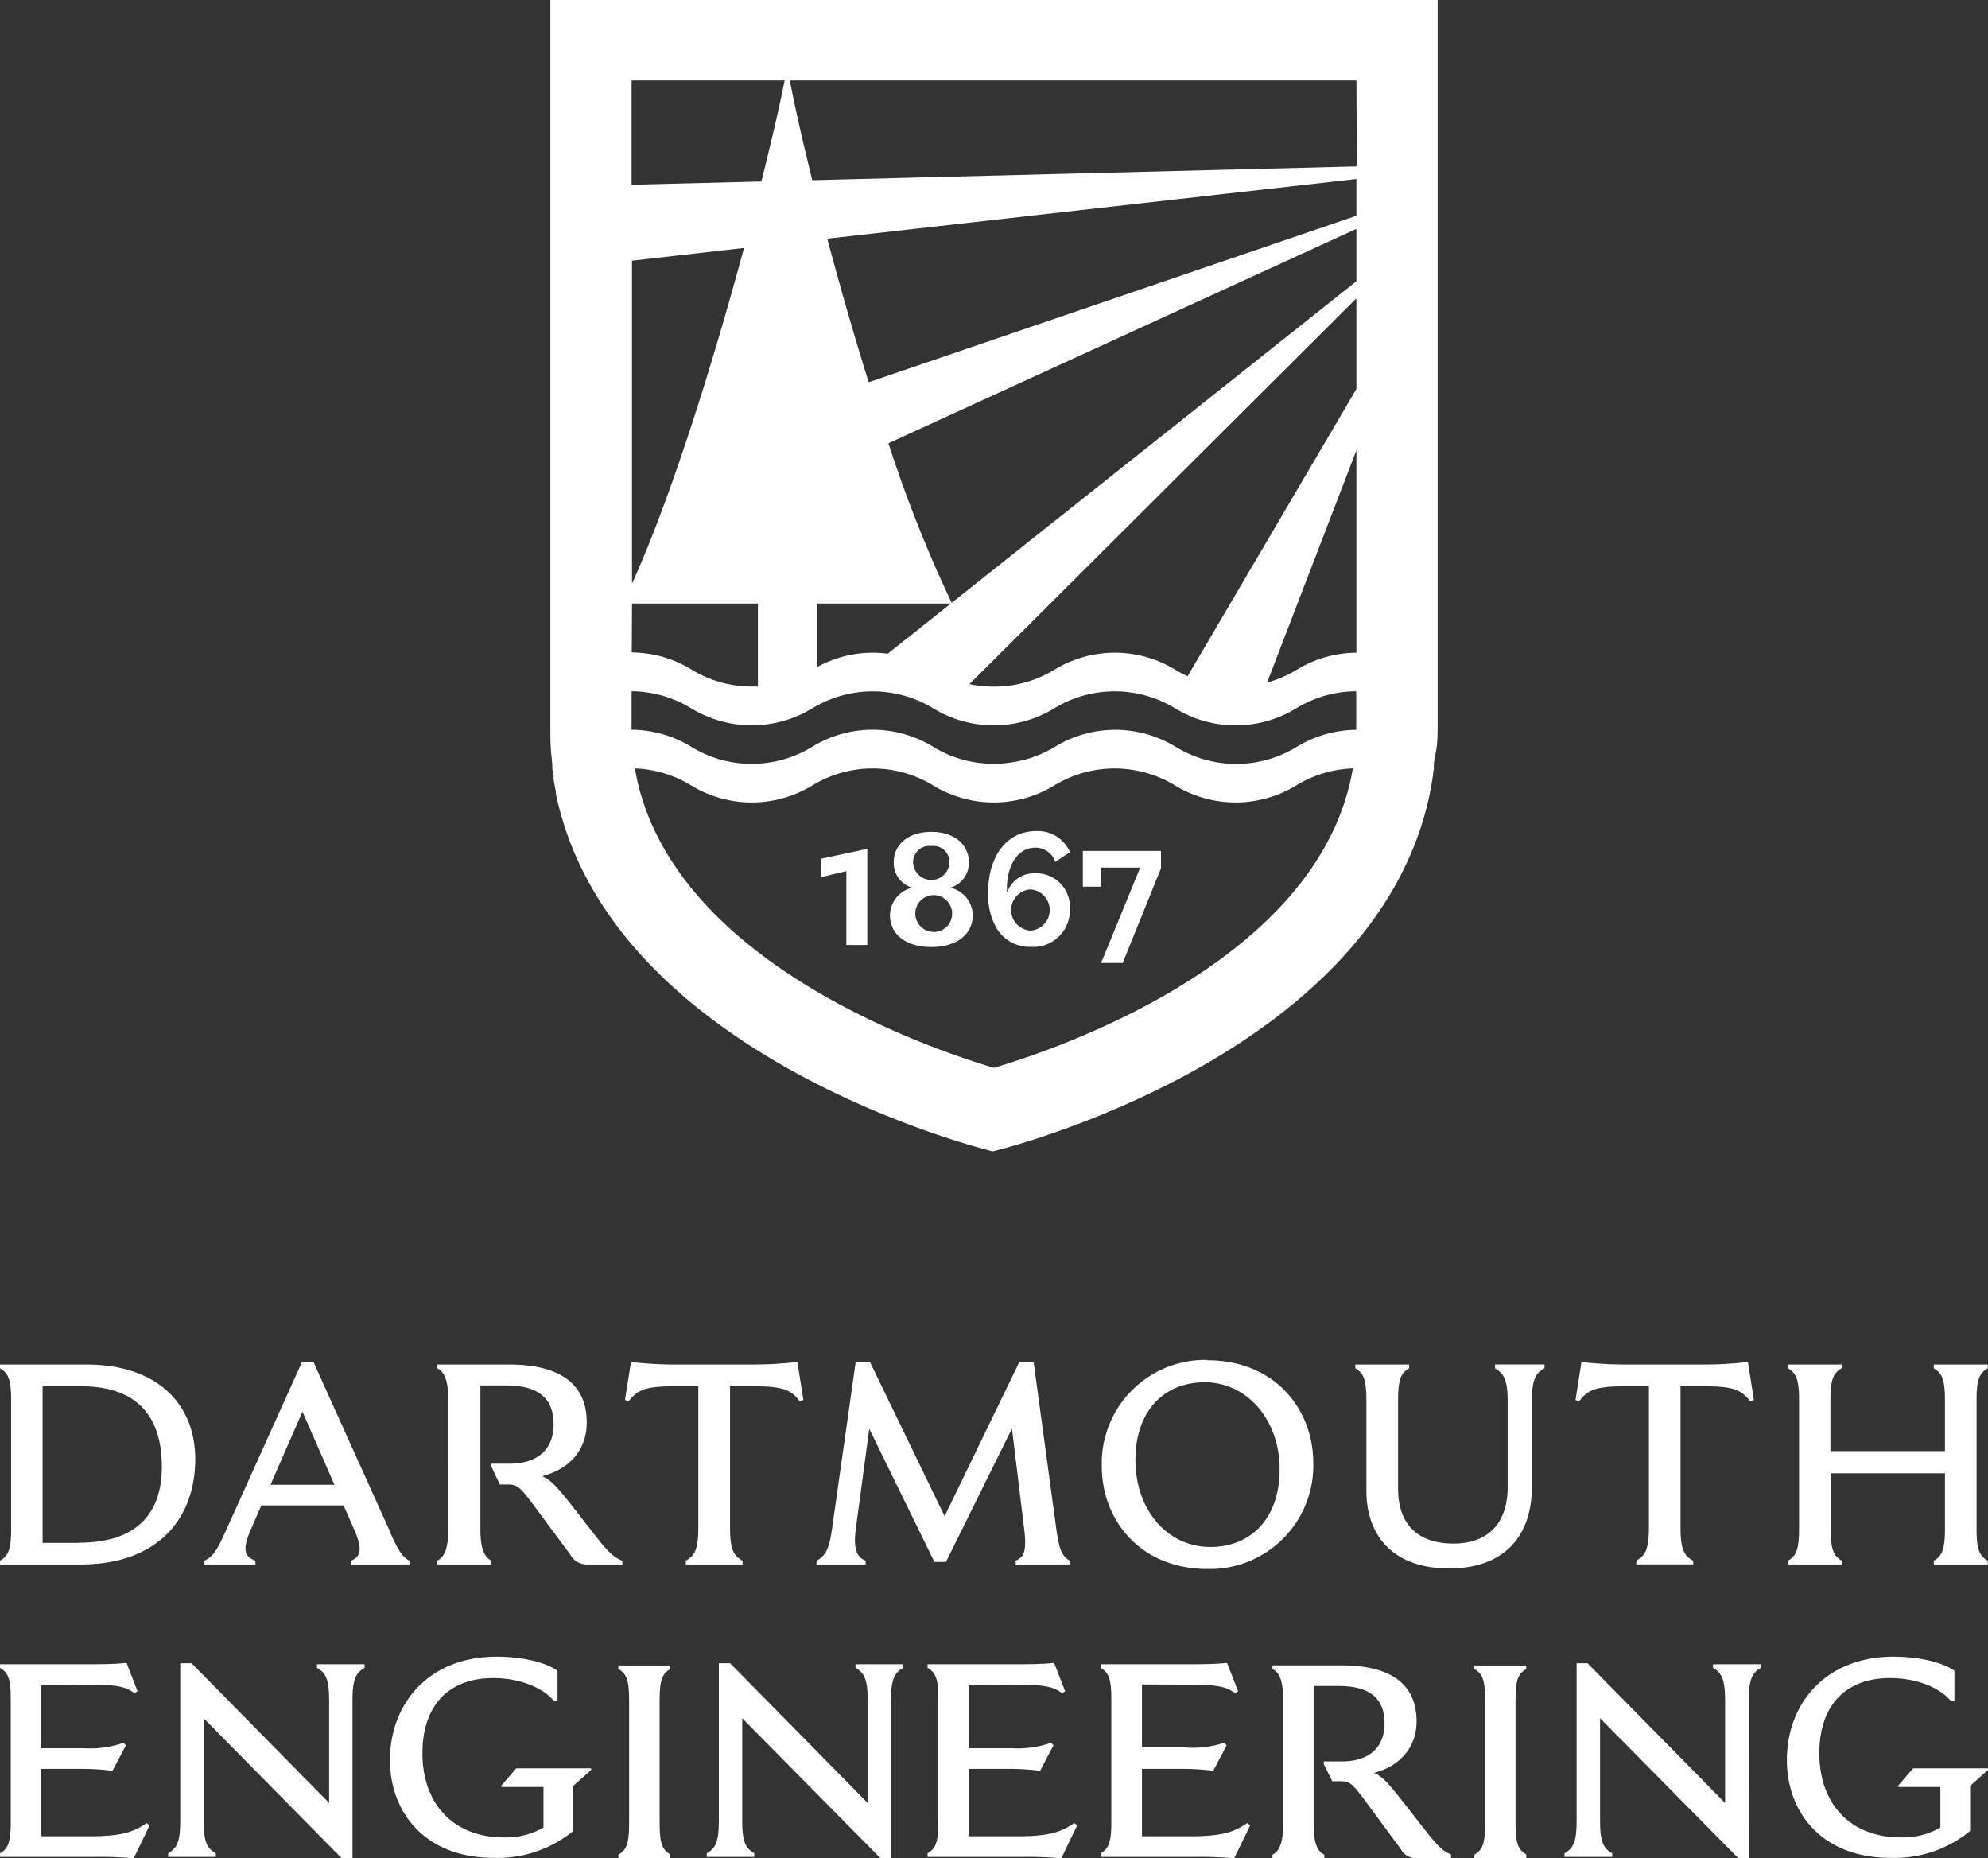 <svg xmlns="http://www.w3.org/2000/svg" viewBox="0 0 233.27 217.97"><rect x="0" y="0" width="233.27" height="217.97" fill="#333333" stroke="none"/><defs><style>.a{fill:#fff;}</style></defs><path class="a" d="M10.15,160.08H0v.44c.9.54,1.31,1.17,1.31,3.72v15.14c0,2.54-.41,3.18-1.31,3.71v.44H9.51c8.84,0,13.4-5.23,13.4-12.36,0-6.43-4.42-11.09-12.76-11.09M9.24,181H5V162.63H9.54c6.1,0,9.45,3.08,9.45,9.44,0,5.53-3,8.91-9.75,8.91m92.33,2.11c-1-.43-1.48-1.24-1.14-3.82L102,167.62l7.64,15.61H111l7.74-15.64,1.44,11.82c.3,2.51,0,3.25-1,3.68v.44h6.37v-.44c-.87-.47-1.24-1.17-1.58-3.55l-2.68-19.72h-1.7l-8.75,18.05-8.74-18.05h-1.7l-2.78,19.59c-.34,2.44-.84,3.18-1.81,3.68v.44h5.76Zm-14.44,0c-1-.57-1.47-1.24-1.47-3.88V162.63h2.85c3.65,0,4.35.54,5.32,1.74l.44-.13-.71-4.46a44.73,44.73,0,0,1-5.46.3H79.5a44.73,44.73,0,0,1-5.46-.3l-.71,4.46.44.13c1-1.2,1.67-1.74,5.33-1.74h2.84v16.58c0,2.64-.47,3.31-1.47,3.88v.44h6.66Zm-29.5.44H51.3v-.44c.73-.37,1.3-1.17,1.3-3.71V164.24c0-2.55-.57-3.35-1.3-3.72v-.44h8.44c6.23,0,9.11,2.48,9.11,6.8,0,3-1.78,5.39-5.23,6.3,1,.4,1.84,1.37,3.38,3.31l2.88,3.69c1.61,2.08,2.28,2.58,3.15,2.91v.44H68.91a2.2,2.2,0,0,1-2-1.17l-4.18-5.63c-1.64-2.21-2-2.58-3.08-2.58h-1l-1-2.11v-.33H59.8c3.39,0,5.16-1.78,5.16-4.63,0-3.11-1.87-4.55-5.59-4.55h-3v16.85c0,2.54.57,3.34,1.31,3.71Zm-11.76-3.62L36.8,159.82H35.42l-9.07,20.09c-.91,2-1.38,2.71-2.38,3.18v.44h6v-.44c-1.21-.47-1.61-1.2-.54-3.65l1.24-2.84h9.65l1.24,2.84c1.07,2.45.7,3.18-.37,3.65v.44h6.86v-.44c-.87-.47-1.3-1.2-2.21-3.18m-14.1-5.73,3.75-8.57,3.75,8.57Zm184.35-13.66c-.9.54-1.31,1.17-1.31,3.72v6h13.44v-6c0-2.55-.41-3.18-1.31-3.72v-.44h6.33v.44c-.91.54-1.31,1.17-1.31,3.72v15.14c0,2.54.4,3.18,1.31,3.71v.44h-6.33v-.44c.9-.53,1.31-1.17,1.31-3.71v-6.54H214.81v6.54c0,2.54.41,3.18,1.31,3.71v.44h-6.33v-.44c.91-.53,1.31-1.17,1.31-3.71V164.24c0-2.55-.4-3.18-1.31-3.72v-.44h6.33Zm-17.41,23H192v-.44c1-.57,1.48-1.24,1.48-3.88V162.63h-2.85c-3.65,0-4.36.54-5.33,1.74l-.43-.13.7-4.46a44.73,44.73,0,0,0,5.46.3h8.61a45,45,0,0,0,5.46-.3l.7,4.46-.44.13c-1-1.2-1.67-1.74-5.32-1.74h-2.85v16.58c0,2.64.47,3.31,1.48,3.88Zm-23.25-23.45h5.8v.44c-1,.57-1.48,1.24-1.48,3.88v10c0,6.19-3.61,9.61-9.71,9.61s-9.71-3.38-9.71-9.14V164.24c0-2.55-.4-3.18-1.3-3.72v-.44h6.32v.44c-.9.54-1.3,1.17-1.3,3.72v10.41c0,4.12,2.27,6.43,6.49,6.43,4.06,0,6.37-2.37,6.37-6.66v-10c0-2.64-.5-3.31-1.48-3.88Zm-33.79-.53A12.14,12.14,0,0,0,129.28,172c0,6.3,4.49,12.06,12.43,12.06a12.14,12.14,0,0,0,12.39-12.42c0-6.3-4.49-12.06-12.43-12.06m.34,21.9c-5,0-8.78-4.32-8.78-10.21,0-5.63,3.25-9.11,8.14-9.11s8.78,4.32,8.78,10.21c0,5.63-3.25,9.11-8.14,9.11"/><path class="a" d="M168.69,85.42V0H64.58V85.42c0,1.2,0,2.38.16,3.53h0q0,.31.06.63s0,.07,0,.11l0,.2c0,.2,0,.4.07.6s0,.32.07.48,0,.22,0,.33.07.4.1.6l.18,1h0l0,.17h0c6.46,31.29,51.28,42,51.28,42s44.8-10.68,51.28-42h0s0,0,0-.06h0l.12-.63c.1-.52.19-1,.26-1.58,0-.19.06-.4.08-.6s0-.23,0-.34,0-.42.07-.63h0l0-.27h0C168.64,87.82,168.69,86.63,168.69,85.42Zm-9.53.2h0a13.6,13.6,0,0,0-7,2,13.6,13.6,0,0,1-14.2,0,13.58,13.58,0,0,0-14.19,0h0A13.42,13.42,0,0,1,119,89.39c-.4.07-.8.12-1.2.16a13.51,13.51,0,0,1-2.38,0,11.72,11.72,0,0,1-1.19-.15,13.44,13.44,0,0,1-4.73-1.79,13.6,13.6,0,0,0-14.2,0,13.58,13.58,0,0,1-14.19,0h0a13.59,13.59,0,0,0-7-2h0V81.1h.39a13.75,13.75,0,0,1,6.62,2h0a13.64,13.64,0,0,0,14.19,0,13.65,13.65,0,0,1,14.2,0h0a13.61,13.61,0,0,0,14.19,0h0a13.61,13.61,0,0,1,14.19,0,13.63,13.63,0,0,0,14.2,0h0a13.72,13.72,0,0,1,6.65-2h.4v4.52Zm-19.81-6.29a14.17,14.17,0,0,1-1.44-.76,13.58,13.58,0,0,0-14.19,0h0A13.62,13.62,0,0,1,119,80.35q-.6.11-1.2.15a13.51,13.51,0,0,1-2.38,0,11.72,11.72,0,0,1-1.19-.15c-.16,0-.31-.07-.47-.1L159.16,35V45.63Zm19.81-26.5V76.57h0a13.61,13.61,0,0,0-7,2,13.52,13.52,0,0,1-3.48,1.5Zm0-19.84L111.67,70.72A154.13,154.13,0,0,1,104.25,52l54.91-25.15ZM95.85,70.8h15.72l-7.41,5.89a12.76,12.76,0,0,0-1.75-.12,13.54,13.54,0,0,0-6.56,1.7Zm63.31-45.49L101.93,44.84C100.15,39.15,98.5,33.35,97.07,28l62.09-7Zm-85,43.27v-38L87.3,29.09C83.69,42.46,78.8,58.27,74.11,68.58Zm0,2.22H88.93v9.74l-.71,0a13.56,13.56,0,0,1-7.09-2h0a13.6,13.6,0,0,0-7-2h0Zm85.05-51.28L95.31,21.14c-1.16-4.69-2.07-8.74-2.63-11.7h66.48ZM92.07,9.44c-.6,3-1.54,7.09-2.73,11.85l-15.23.38V9.44Zm24.56,115.83c-8.49-2.53-38.33-12.94-42.13-35.12h0a13.64,13.64,0,0,1,6.62,2h0a13.64,13.64,0,0,0,14.19,0,13.61,13.61,0,0,1,14.2,0h0a13.66,13.66,0,0,0,14.19,0h0a13.61,13.61,0,0,1,14.19,0,13.68,13.68,0,0,0,14.2,0h0a13.51,13.51,0,0,1,6.65-2h0C155,112.33,125.11,122.74,116.63,125.27Z"/><polygon class="a" points="96.34 102.9 99.31 102.19 99.31 110.86 101.77 110.86 101.77 99.58 96.34 100.74 96.34 102.9"/><polygon class="a" points="127.06 104.02 129.2 104.02 129.2 101.78 133.79 101.78 129.2 112.97 131.74 112.97 136.23 101.86 136.23 99.83 127.06 99.83 127.06 104.02"/><path class="a" d="M111.5,104.14v0a3,3,0,0,0,2.18-3c0-2.08-1.71-3.55-4.4-3.55s-4.41,1.47-4.41,3.55a3,3,0,0,0,2.18,3v0a3.36,3.36,0,0,0-2.62,3.21c0,2.3,1.91,3.75,4.85,3.75s4.86-1.45,4.86-3.75A3.35,3.35,0,0,0,111.5,104.14Zm-2.22-4.89a1.88,1.88,0,0,1,2.12,2,2.13,2.13,0,0,1-4.25,0A1.89,1.89,0,0,1,109.28,99.25Zm0,10.06a2.16,2.16,0,1,1,2.44-2.14A2.14,2.14,0,0,1,109.28,109.31Z"/><path class="a" d="M121.5,99.44a2.42,2.42,0,0,1,2.32,1.67l1.73-1.14a4.1,4.1,0,0,0-4-2.47c-3.43,0-5.6,3-5.6,7.13A7.87,7.87,0,0,0,117,109a4.55,4.55,0,0,0,4,2.08,4.28,4.28,0,0,0,4.53-4.44,3.93,3.93,0,0,0-4.07-4.19,3.34,3.34,0,0,0-3.25,2.16h-.06v-.33C118.15,101.57,119.38,99.44,121.5,99.44Zm-.59,4.9a2.42,2.42,0,0,1,0,4.83,2.42,2.42,0,0,1,0-4.83Z"/><path class="a" d="M10.33,197.63c3.36,0,4.42.23,5.45,1l.36-.22-1.29-3.33c-1.2.13-2.81.16-4.78.16H0v.42c.87.52,1.26,1.13,1.26,3.58v14.6c0,2.45-.39,3.06-1.26,3.58v.42H10.91a46,46,0,0,1,4.78.16l1.87-3.87-.36-.26c-1.39.93-2.61,1.55-6.65,1.55H4.84v-7.91H9.68a27.33,27.33,0,0,1,3.52.23l1.58-3-.29-.29a11.81,11.81,0,0,1-4.65.64h-5v-7.39Z"/><path class="a" d="M139.47,197.63c3.35,0,4.42.23,5.45,1l.36-.22-1.3-3.33c-1.19.13-2.8.16-4.77.16H129.14v.42c.87.52,1.26,1.13,1.26,3.58v14.6c0,2.45-.39,3.06-1.26,3.58v.42h10.91a45.7,45.7,0,0,1,4.77.16l1.88-3.87-.36-.26c-1.39.93-2.61,1.55-6.65,1.55H134v-7.91h4.84a27.45,27.45,0,0,1,3.52.23l1.58-3-.29-.29A11.81,11.81,0,0,1,139,205h-5v-7.39Z"/><path class="a" d="M119.17,197.63c3.36,0,4.42.23,5.45,1l.36-.22-1.29-3.33c-1.2.13-2.81.16-4.78.16H108.84v.42c.87.52,1.26,1.13,1.26,3.58v14.6c0,2.45-.39,3.06-1.26,3.58v.42h10.91a46,46,0,0,1,4.78.16l1.87-3.87-.36-.26c-1.38.93-2.61,1.55-6.64,1.55h-5.72v-7.91h4.84a27.33,27.33,0,0,1,3.52.23l1.58-3-.29-.29a11.79,11.79,0,0,1-4.64.64h-5v-7.39Z"/><path class="a" d="M41.36,199.41c0-2.55.48-3.2,1.42-3.75v-.42H37.2v.42c.93.55,1.42,1.2,1.42,3.75v12.1L22.48,195.12H21.15v18.56c0,2.55-.48,3.19-1.42,3.74v.42h5.59v-.42c-.94-.55-1.42-1.19-1.42-3.74V201.57L40.1,218h1.26Z"/><path class="a" d="M104.55,199.41c0-2.55.49-3.2,1.42-3.75v-.42h-5.58v.42c.94.55,1.42,1.2,1.42,3.75v12.1L85.67,195.12H84.35v18.56c0,2.55-.48,3.19-1.42,3.74v.42h5.58v-.42c-.93-.55-1.42-1.19-1.42-3.74V201.57l16.2,16.4h1.26Z"/><path class="a" d="M205.2,199.41c0-2.55.48-3.2,1.42-3.75v-.42H201v.42c.93.55,1.42,1.2,1.42,3.75v12.1l-16.14-16.39H185v18.56c0,2.55-.48,3.19-1.42,3.74v.42h5.59v-.42c-.94-.55-1.42-1.19-1.42-3.74V201.57l16.2,16.4h1.26Z"/><path class="a" d="M67.2,214.87l.06-.16v-5.2l2.1-1.87v-.19H60.58l-1.74,2v.19h4.93v4.75a8.76,8.76,0,0,1-4.64,1.16c-5.88,0-9.56-3.88-9.56-9.88,0-5.62,3.1-8.81,8.3-8.81,3.26,0,6,1.23,7.16,2.74l.39-.06V196c-1.26-.9-3.87-1.65-7.16-1.65-7.91,0-12.5,5.46-12.5,12.14,0,6,4,11.46,12.17,11.46a14,14,0,0,0,9.27-3.1"/><path class="a" d="M231.11,214.87l.06-.16v-5.2l2.1-1.87v-.19h-8.78l-1.74,2v.19h4.93v4.75a8.76,8.76,0,0,1-4.64,1.16c-5.88,0-9.56-3.88-9.56-9.88,0-5.62,3.1-8.81,8.3-8.81,3.26,0,6,1.23,7.16,2.74l.39-.06V196c-1.26-.9-3.87-1.65-7.17-1.65-7.9,0-12.49,5.46-12.49,12.14,0,6,4,11.46,12.17,11.46a14,14,0,0,0,9.27-3.1"/><path class="a" d="M78.66,217.55c-.87-.52-1.26-1.13-1.26-3.58V199.38c0-2.46.39-3.07,1.26-3.59v-.41h-6.1v.41c.87.52,1.26,1.13,1.26,3.59V214c0,2.45-.39,3.06-1.26,3.58V218h6.1Z"/><path class="a" d="M179.09,217.55c-.87-.52-1.26-1.13-1.26-3.58V199.38c0-2.46.39-3.07,1.26-3.59v-.41H173v.41c.87.52,1.26,1.13,1.26,3.59V214c0,2.45-.39,3.06-1.26,3.58V218h6.1Z"/><path class="a" d="M155.4,218h-6.09v-.42c.7-.36,1.25-1.13,1.25-3.58V199.38c0-2.46-.55-3.23-1.25-3.59v-.42h8.13c6,0,8.78,2.39,8.78,6.56,0,2.84-1.71,5.19-5,6.06,1,.39,1.78,1.33,3.26,3.2l2.78,3.55c1.55,2,2.19,2.49,3,2.81V218h-4a2.1,2.1,0,0,1-1.93-1.13l-4-5.42c-1.58-2.13-1.9-2.49-3-2.49h-1l-1-2v-.32h2.13c3.26,0,5-1.72,5-4.46,0-3-1.8-4.39-5.39-4.39h-2.93V214c0,2.45.54,3.22,1.25,3.58Z"/></svg>